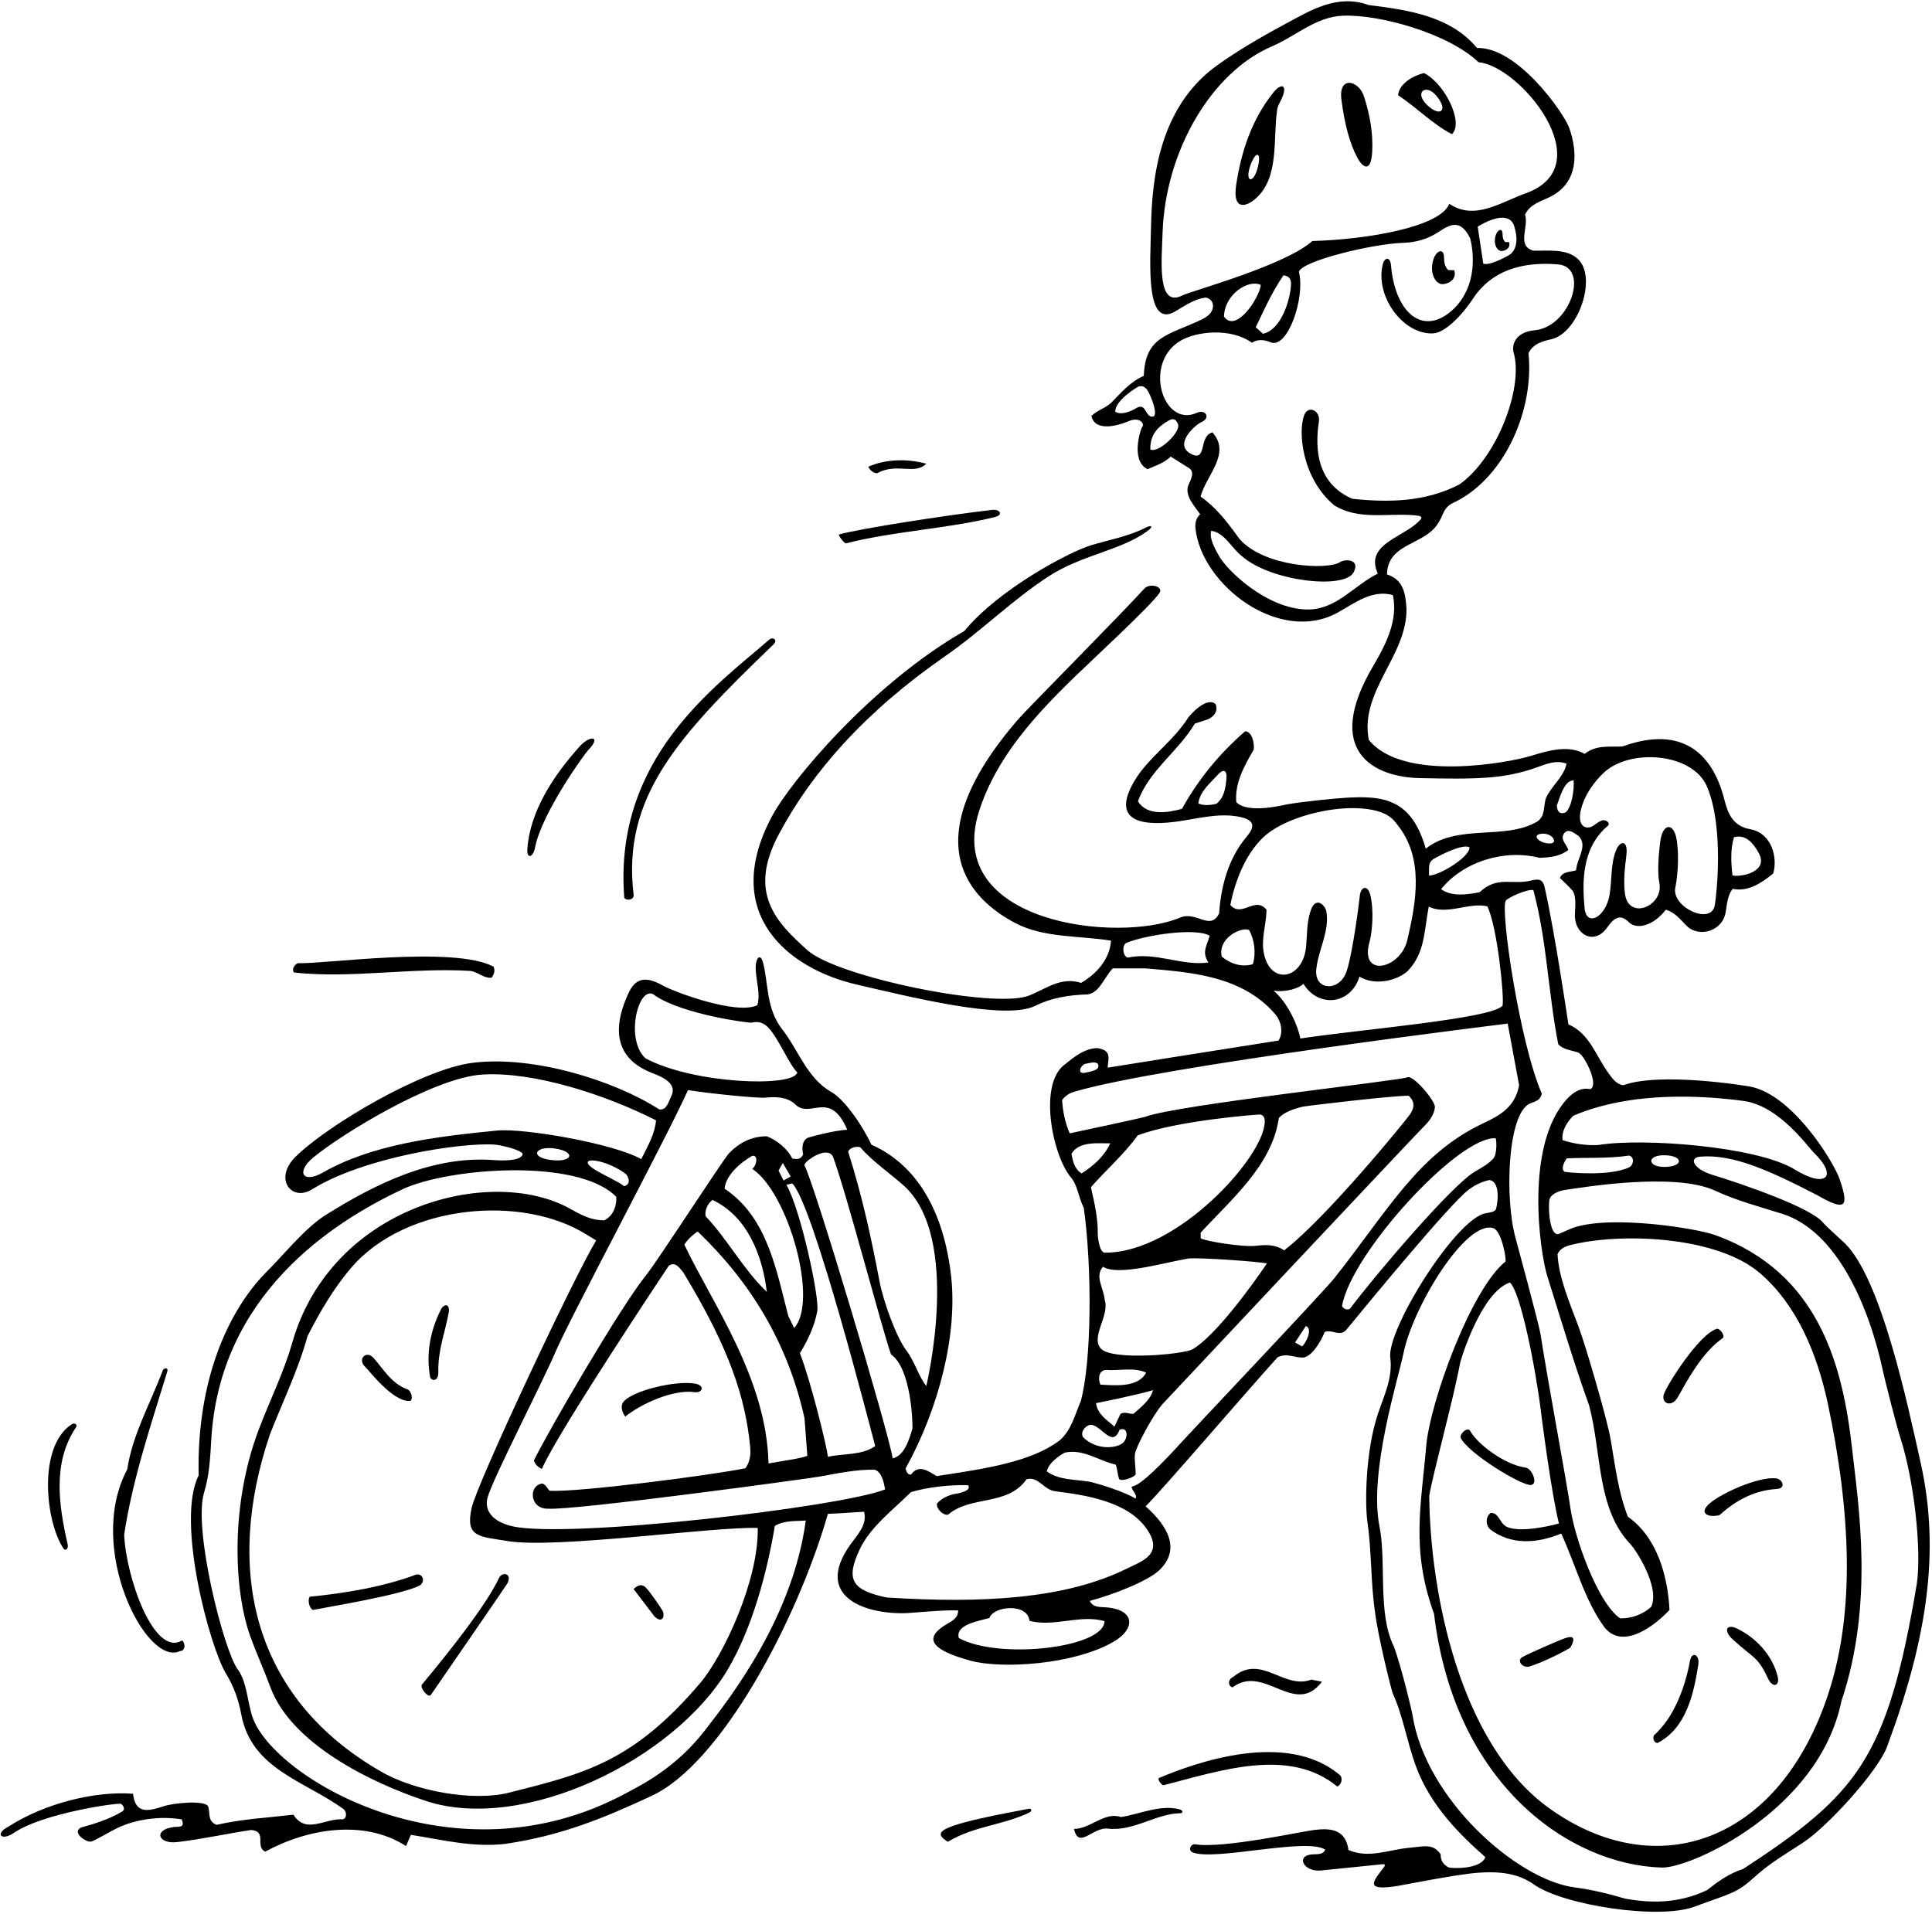 <?xml version="1.0" encoding="UTF-8"?>
<svg xmlns="http://www.w3.org/2000/svg" xmlns:xlink="http://www.w3.org/1999/xlink" width="534pt" height="529pt" viewBox="0 0 534 529" version="1.1">
<g id="surface1">
<path style=" stroke:none;fill-rule:nonzero;fill:rgb(0%,0%,0%);fill-opacity:1;" d="M 530.879 404.414 C 527.137 387.602 519.867 353.27 509.801 343.574 C 508.574 342.395 504.555 338.832 503.98 338.074 C 500.777 333.852 481.512 327.277 473.395 324.789 C 467.879 323.105 466.773 319.992 469.91 319.734 C 478.891 318.996 488.801 323.406 502.23 330.359 C 510.172 334.91 511.098 333.73 508.512 326.066 C 506.906 321.301 495.672 302.867 483.992 300.414 C 482.816 300.164 459.031 296.254 448.699 299.977 C 447.105 299.891 445.688 298.281 444.719 296.828 C 441.168 292.117 439.492 285.742 433.504 283.164 C 433.504 283.164 429.684 257.23 426.914 245.172 C 426.441 243.105 425.363 242.871 423.223 243.402 C 417.91 244.723 413.859 242.008 408.973 246.633 C 405.203 247.379 401.145 247.852 398.309 245.793 C 404.547 238.07 415.938 234.688 425.504 237.129 C 428.516 237.008 431.051 236.77 433.461 234.98 C 433.094 233.375 430.992 232.051 432.387 230.27 C 433.535 228.883 435.105 230.328 436.285 231.07 C 439.027 233.715 435.805 237.375 435.633 240.566 C 434.504 241.051 431.844 240.754 431.164 242.711 C 431.164 242.711 434.387 245.723 434.766 246.398 C 435.719 248.074 435.355 250.512 435.301 252.934 C 435.18 258.254 440.523 261.461 444.141 256.484 C 445.809 254.191 447.555 252.25 450.195 254.914 C 452.281 257.02 456.934 256.047 460.41 251.48 C 463.004 252.172 464.496 254.281 466.234 255.984 C 469.559 259.234 476.129 257.516 476.984 252.078 C 477.344 249.812 477.527 247.398 478.914 245.695 C 483.18 246.637 487.074 243.949 490.109 241.457 C 491.375 237.262 489.844 230.32 483.715 229.207 C 479.09 228.371 477.625 225.062 476.668 221.246 C 472.449 204.434 461.223 201.684 448.453 206.348 C 444.664 206.531 441.242 205.848 437.992 208.387 C 433.52 205.898 428.145 207.395 423.059 208.973 C 417.23 210.777 387.848 216.332 378.332 204.512 C 375.715 191.031 389.027 181.242 388.746 168.133 C 388.465 163.918 387.848 160.23 383.352 158.777 C 383.535 150.176 393.352 150.758 397.227 145.035 C 399.207 142.328 398.602 140.227 402.316 138.695 C 416.156 131.719 424.062 113.027 422.473 97.625 C 423.828 94.945 426.324 94.355 428.883 93.75 C 436.273 91.992 441.551 76.609 436.109 71.578 C 432.934 68.641 427.84 69.395 423.793 69.285 C 419.105 67.988 422.629 62.684 421.527 59.328 C 422.852 56.496 425.66 55.746 428.152 54.562 C 436.473 50.617 436.066 42.023 433.734 35.352 C 432.371 31.457 419.582 12.961 408.23 13.258 C 400.777 4.258 388.719 2.723 378.277 1.383 C 369.664 -1.676 362.52 2.684 355.285 6.605 C 353.109 7.785 343.039 13.148 335.883 18.457 C 320.473 29.887 318.422 49.207 318.148 62.402 C 317.934 72.789 316.516 91.105 324.941 86.02 C 327.57 84.438 330.164 82.684 333.062 82.273 C 334.184 82.246 335.305 83.227 335.277 84.586 C 335.191 86.574 333.652 87.621 331.695 88.535 C 322.691 92.738 316.531 93.047 316.141 103.918 C 312.539 105.41 309.973 108.473 307.223 111.238 C 305.562 112.855 303.316 113.367 301.656 114.98 C 302.762 119.848 310.066 117.246 311.859 116.461 C 315.121 115.035 316.48 117.258 315.691 118.035 C 315.32 118.402 312.344 127.301 317.164 129.695 C 319.422 128.73 321.836 127.957 323.578 126.211 L 328.309 129.188 C 330.602 130.355 329.008 132.742 328.359 134.355 C 327.555 137.242 330.188 139.906 331.711 142.148 C 330.504 143.309 330.27 144.762 330.438 146.199 C 332.238 161.867 353.742 178.188 369.754 169.328 C 374.504 166.695 379.141 162.926 384.988 164.484 C 386.422 171.199 383.344 177.691 379.609 183.992 C 365.535 207.738 379.754 214.82 392.43 215.094 C 408.066 215.43 415.77 215.336 424.539 212.203 C 427.398 211.184 430.117 210.012 432.98 211.105 C 432.402 214.504 428.773 217.355 427.348 220.492 C 426.504 222.715 427.266 225.578 424.809 227.152 C 415.965 232.316 402.852 227.645 394.074 234.598 C 390.238 221.195 382.902 219.816 371.879 220.535 C 369.305 220.703 361.305 221.406 355.75 222.348 C 354.695 222.527 344.945 225.059 341.715 221.738 C 341.211 216.559 343.926 211.664 346.523 207.242 C 346.773 205.387 346.047 202.172 344.129 202.16 C 337.18 208.242 331.332 215.203 326.703 223.578 C 322.637 224.711 317.02 225.555 314.523 221.508 C 317.637 212.914 325.602 207.84 330.242 200.027 L 333.703 198.902 C 335.316 198.293 336.812 196.73 336.004 194.66 C 333.441 192.316 328.664 197.961 328.371 198.43 C 324.172 205.074 317.312 209.469 313.527 215.914 C 306.426 228.012 317.34 228.324 326.188 226.977 C 331.926 226.105 337.672 224.57 343.211 225.945 C 347.164 226.926 346.602 228.902 344.395 231.52 C 339.496 237.324 337.418 245.238 336.984 252.43 C 334.535 257.492 330.734 251.758 326.227 253.641 C 309 260.891 260.766 255.199 270.59 224.309 C 275.293 209.508 285.977 197.852 296.98 187.16 C 301.73 182.543 318.133 167.422 320.477 163.91 C 321.672 162.129 317.793 161.051 316.273 162.73 C 309.98 169.684 283.812 196.07 281.453 198.801 C 251.617 233.285 268.777 248.91 280.605 255.152 C 288.484 259.309 298.355 258.613 307.07 260.023 C 306.777 265.16 302.988 269.285 298.809 271.703 C 293.234 269.887 288.973 273.434 284.426 275.207 C 274.73 278.992 231.43 270.023 223.234 262.715 C 214.406 254.844 206.703 246.793 215.176 230.793 C 224.395 213.379 239.25 196.617 261.414 181.258 C 271.203 174.473 279.727 165.91 289.793 159.348 C 299.094 153.285 309.703 152.27 317.223 146.746 C 318.855 145.547 318.387 144.969 316.637 145.867 C 311.934 148.285 306.695 149.172 301.508 150.746 C 295.551 152.551 276.094 162.824 266.539 174.434 C 240.926 189.129 218.5 215.945 213.289 225.785 C 198.91 252.926 218.254 267.887 236.699 272.137 C 251.246 275.484 277.797 282.203 286.137 278.039 C 290.582 275.816 295.543 275.02 300.656 274.883 C 303.898 274.418 305.121 270.266 307.574 267.68 L 316.473 267.684 C 328.605 268.723 343.359 269.559 352.609 280.516 C 354.09 282.348 354.797 285.402 353.391 287.637 C 343.141 289.215 306.168 295.137 306.168 295.137 C 306.262 292.59 307.441 290.344 303.246 289.723 C 299.887 289.812 297.016 292.039 294.551 294.066 C 286.867 299.203 290.789 319.125 295.934 325.395 C 297.938 327.754 297.879 330.469 299.562 333.914 C 301.891 350.727 301.711 376.273 298.75 387.246 C 297.125 390.996 296.125 395.504 292.711 398.309 C 284.938 404.02 273.043 405.922 258.887 408.031 C 256.547 406.648 253.949 404.648 251.812 407.613 C 250.824 407.727 250.473 406.68 250.301 405.93 C 259.613 389.105 264.672 368.812 262.887 352.766 C 261.215 337.711 255.172 322.789 240.855 316.418 C 238.172 310.719 233.328 303.859 229.715 301.816 C 223.066 298.055 220.613 290.117 216.125 284.438 C 211.781 278.672 212.449 272.535 210.965 266.32 C 210.223 263.207 208.723 264.73 208.879 268.062 C 209.031 271.336 210.223 274.715 209.34 277.871 C 203.34 280.703 185.797 273.883 183.609 272.648 C 179.965 270.594 176.219 269.254 173.84 274.273 C 165.41 292.066 178.57 295.883 181.539 297.129 C 184.141 298.215 187.148 300.07 185.469 303.121 C 184.855 304.387 184.32 306.988 182.223 306.676 C 169.914 298.746 147.461 291.66 130.566 293.801 C 116.738 295.555 90.523 311.031 81.68 319.77 C 75.555 325.82 80.566 332.305 86.223 328.789 C 100.582 319.871 127.148 315.871 136.422 316.379 C 138.281 316.48 143.871 317.77 144.484 318.98 C 144.094 321.211 137.668 320.77 136.445 320.68 C 119.34 319.395 103.469 327.461 90.043 335.844 C 84.312 339.422 77.938 347.375 74.062 351.188 C 62.969 362.105 54.312 381.805 54.91 407.824 C 48.531 420.465 58.027 455.395 62.473 462.656 C 64.656 466.215 65.98 470.051 66.719 474.055 C 69.57 489.059 84.215 492.297 94.93 500.066 C 95.746 500.668 96.051 502.512 94.789 502.91 C 89.766 502.59 84.605 507.145 81.102 501.637 C 73.973 502.469 66.957 502.828 59.891 504.434 C 57.195 503.473 58.207 500.988 57.473 499.242 C 56.309 497.594 48.07 498.391 45.371 499.258 C 41.211 500.602 37.418 501.711 36.77 495.844 C 25.996 495.031 12.07 498.652 2.348 504.918 C -1.598 506.992 0.41 508.992 3.855 506.656 C 11.953 501.16 32.891 498.223 33.473 498.652 C 33.922 498.984 34.84 500.062 33.738 500.77 C 30.176 502.93 26.152 504.117 22.344 505.207 C 19.828 506.559 23.695 509.316 25.199 509.066 C 25.992 508.938 30.625 506.18 32.441 505.316 C 37.891 502.727 44.59 502.004 50.203 502.922 C 51.262 505.355 49.477 504.863 47.957 505.059 C 42.402 505.766 43.566 509.844 49.008 509.203 C 55.816 508.406 63.152 506.789 69.449 505.863 C 73.941 506.305 70.367 510.383 73.293 511.855 C 85.016 505.473 100.629 502.824 112.238 510.312 L 113.559 507.199 C 122.508 508.633 130.691 510.73 139.688 509.699 C 155.164 507.414 166.797 502.629 180.031 496.465 C 199.184 487.699 220.258 448.23 228.832 418.473 C 231.52 418.387 235.5 418.082 238.836 417.887 C 239.73 421.5 237.129 424.043 235.039 426.973 C 224.48 441.801 240.004 446.449 250.891 445.895 C 252.551 445.809 261.422 444.957 264.863 445.18 C 264.809 447.113 263.445 447.949 261.996 448.773 C 255.238 452.621 256.812 455.938 268.207 459.059 C 276.848 461.426 296.746 460.18 307.68 453.891 C 314.227 450.125 313.629 444.676 305.199 444.289 C 303.586 444.219 302.02 444.203 301.199 442.543 C 308.02 440.684 317.047 437.133 320.34 434.133 C 326.414 428.387 322.906 421.949 316.645 416.395 C 321.242 411.859 344.078 385.188 353.102 375.219 C 355.715 373.836 357.891 375.48 360.43 375.238 C 362.656 374.777 364.992 371.047 366.145 368.195 C 368.215 367.387 370.297 369.617 372.098 367.629 C 378.441 359.883 400.535 333.086 405.691 329.066 C 407.41 327.727 409.344 326.695 411.652 326.199 C 415.133 326.645 413.727 334.086 413.371 334.457 C 412.684 335.168 411.559 335.172 410.469 335.414 C 402.133 337.246 383.234 367.613 384.27 375.34 C 385 380.793 382.566 385.738 380.863 390.797 C 377.359 401.227 377.234 415.887 377.973 420.887 C 379.141 428.828 378.848 437.805 380.078 445.766 C 380.805 452.055 384.609 467.332 384.934 468.043 C 387.785 474.27 388.91 481.555 391.316 488.145 C 395.414 499.359 403.867 507.473 410.555 513.375 C 409.117 516.965 400.926 516.43 400.465 516.23 C 399.094 515.629 398.094 514.293 398.211 512.578 C 396.016 509.645 394.266 510.297 389.164 510.82 C 383.555 511.395 378.27 513.793 372.719 511.398 C 371.922 505.672 367.871 505.309 363.301 505.844 C 359.773 506.262 337.859 511.109 330.242 509.805 C 329.145 509.73 328.352 511.312 329.504 512 C 335.387 514.602 361.102 507.848 366.273 511.289 C 365.793 512.637 364.336 512.547 362.969 512.59 C 357.941 512.754 360.176 517.562 365.164 517.051 C 370.098 516.543 382.172 515.328 382.172 515.328 C 383.543 515.18 382.195 516.527 381.824 517.035 C 379.352 520.375 377.375 522.793 386.527 521.289 C 388.191 521.016 402.73 518.105 408.496 517.684 C 414.066 517.277 419.426 517.688 423.953 520.914 C 432.09 526.703 458.512 530.715 468.297 527.078 C 478.703 523.207 479.805 523.551 485.27 518.59 C 489.277 514.949 493.922 512.273 498.379 509.348 C 505.23 504.848 519.062 489.578 521.551 482.898 C 532.695 453.008 536.297 428.762 530.879 404.414 Z M 479.27 231.426 C 482.562 230.562 484.613 233.137 485.949 235.535 C 489.324 241.102 480.891 242.547 478.859 241.992 C 478.453 238.508 478.238 234.812 479.27 231.426 Z M 437.387 222.367 C 438.496 219.113 440.762 215.992 443.234 213.645 C 450.441 206.812 467.863 208.02 471.84 217.504 C 476.578 228.785 474.422 247.633 473.961 250.246 C 472.969 255.902 461.914 250.742 463.055 245.336 C 463.383 243.762 464.316 237.953 463.43 232.148 C 462.699 227.379 459.582 227.371 458.898 232.594 C 458.32 237.012 458.121 241.652 458.621 243.957 C 460.008 250.363 450.262 254.551 449.156 247.203 C 448.652 243.848 449.102 239.77 449.516 236.527 C 450.078 232.059 447.785 232.34 446.711 234.945 C 445.145 238.738 445.566 243.16 444.902 247.238 C 443.871 253.578 438.426 256.477 437.961 250.914 C 437.441 244.664 436.859 234.855 444.145 228.496 C 445.277 227.816 444.309 226.613 442.957 226.738 C 442.066 226.988 441.207 227.699 440.371 228.258 C 438.473 229.531 435.266 228.586 437.387 222.367 Z M 326.867 81.645 C 319.766 85.262 321.07 72.309 321.328 64.434 C 322.09 41.453 335.059 19.875 351.496 12.848 C 358.184 9.988 363.648 4.656 371.137 4.34 C 381.148 3.918 400.164 9.133 408.68 17.211 C 420.055 18.148 442.879 45.785 421.734 53.426 C 414.57 56.012 407.562 61.043 400.578 56.328 C 398.168 62.703 378.172 66.184 362.723 66.629 C 355.145 73.422 329.312 80.398 326.867 81.645 Z M 417.539 70.219 C 417.219 70.504 411.93 73.562 409.973 72.883 L 408.434 62.645 C 413.902 59.383 417.52 59.406 418.504 62.453 C 419.383 65.191 419.609 68.391 417.539 70.219 Z M 354.742 76.102 C 356.488 76.289 356.898 77.363 356.832 78.68 C 356.613 83 354.07 91.25 349.074 92.254 L 347.086 90.457 C 349.535 85.395 351.336 81.141 354.742 76.102 Z M 338.305 87.5 C 338.496 81.145 345.262 77.133 348.48 78.766 C 348.023 82.566 341.547 92.199 338.305 87.5 Z M 313.711 113.027 C 312.309 113.797 309.836 114.809 308.262 113.816 C 308.113 110.699 314.406 106.918 314.73 106.832 C 315.781 106.559 316.473 106.977 317.016 107.684 C 317.93 108.879 320.305 114.793 318.699 115.156 C 316.34 115.535 316.984 110.801 313.711 113.027 Z M 317.949 124.227 C 317.855 120.07 320.102 117.934 322.906 116.316 C 323.914 115.73 324.887 115.496 325.582 117.195 C 326.547 119.453 320.027 125.441 317.949 124.227 Z M 380.824 158.562 C 374.445 161.703 369.676 168.172 362.023 168.473 C 351.629 168.809 340.77 159.406 337.285 154.281 C 336 152.098 334.125 148.809 334.781 146.742 C 338.371 147.164 340.355 151.445 343.238 153.715 C 351.148 160.727 371.492 162.992 374.098 158.27 C 376.078 154.68 371.961 154.375 370.379 155.391 C 366.883 157.633 349.484 156.781 342.617 149.016 C 339.109 144.156 336.117 140.246 331.84 137.277 C 333.324 131.426 340.402 125.422 335.121 119.527 C 331.289 120.512 333.629 127.449 329.531 125.645 C 323.977 123.066 330.305 117.461 332.105 116.668 C 334.684 115.535 333.273 112.996 330.766 114.129 C 321.422 118.328 315.816 100.273 326.363 94.148 C 330.727 91.613 340.152 90.516 346.035 94.75 C 347.418 93.785 349.324 93.816 351.125 94.598 C 355.871 96.648 360.809 82.348 359.023 75.129 C 359.809 72.137 379.355 67.387 387.758 67.133 C 391.188 67.027 394.492 66.211 397.73 64.051 C 400.867 61.957 403.766 60.492 406.367 65.934 C 407.035 68.695 407.25 71.59 406.953 74.391 C 406.055 82.867 400.352 87.531 396.668 88.516 C 390.215 90.246 385.301 83.398 384.469 73.371 C 384.25 70.754 382.691 71.328 382.293 72.727 C 379.773 81.566 387.738 92.641 396.199 92.152 C 399.047 91.992 403.543 87.969 407.184 82.473 C 412.188 74.91 420.547 72.219 430.664 73.09 C 439.422 73.844 434.016 90.398 424.152 91.301 C 418.809 91.789 417.781 95.398 418.355 97.406 C 421.223 107.402 413.484 126.949 403.27 133.977 C 393.684 138.859 383.559 138.91 373.754 137.875 C 364.203 133.684 363.328 124.547 364.543 116.488 C 364.992 113.504 361.613 111.93 360.516 114.664 C 358.656 119.301 359.91 132.418 368.891 139.77 C 375.402 143.699 382.93 141.938 390 142.371 C 393.41 142.578 393.801 142.844 391.109 145.039 C 386.402 148.883 377.371 150.996 380.824 158.562 Z M 434.949 215.723 C 435.141 218.043 434.543 222.91 432.777 224.551 C 431.137 225.262 430.355 224.312 430.312 222.637 C 431.039 220.887 432.234 215.664 434.949 215.723 Z M 426.5 230.453 C 429.281 230.41 430.801 233.27 428.211 233.16 C 424.98 233.027 423.137 230.508 426.5 230.453 Z M 338.977 215.312 C 338.727 217.805 338.418 220.426 336.191 222.207 C 334.477 222.598 332.621 222.746 331.211 222.102 C 331.656 218.746 334.438 216.547 336.691 214.066 C 338.082 212.535 339.227 212.797 338.977 215.312 Z M 334.008 266.059 C 326.82 267.129 319.473 263.059 311.742 264.703 C 310.336 264.461 309.977 261.184 311.402 260.609 C 316.898 258.398 330.527 256.398 334.352 258.66 C 333.535 261.539 332.121 263.219 334.008 266.059 Z M 481.875 304.328 C 491.742 305.652 499.465 316.785 501.367 318.652 C 508.156 325.301 504.621 328.562 496.117 323.305 C 485.652 316.84 453.789 314.508 441.879 316.508 C 438.543 316.703 435.172 316.23 431.891 315.176 C 431.543 312.664 433.113 310.168 434.855 308.422 C 451.168 301.453 471.262 302.902 481.875 304.328 Z M 460.348 322.57 C 455.188 322.742 454.953 319.062 460.559 319.363 C 465.168 319.609 465.312 322.402 460.348 322.57 Z M 450.27 322.703 C 444.672 325.328 432.578 324.047 432.395 323.898 C 431.102 322.863 433.035 320.207 433.035 320.207 C 438.715 319.93 444.434 320.316 450.312 319.43 C 451.898 319.969 451.48 322.09 450.27 322.703 Z M 416.188 248.984 C 416.703 248.125 422.367 245.613 423.82 246.07 C 427.621 260.293 427.883 274.312 430.695 288.648 C 432.078 290.211 434.465 290.305 436.289 290.992 C 437.859 291.578 442.102 299.934 439.547 301.078 C 437.09 300.551 434.949 301.832 433.215 303.684 C 421.305 316.406 425.605 346.188 427.664 352.746 C 431.457 364.844 435.137 377.152 439.23 388.5 C 442.77 401.793 441.234 417.18 450.871 427.098 C 451.777 428.035 458.941 438.516 456.398 444.16 C 454.172 446.246 450.949 447.43 447.781 447.359 C 441.531 442.988 435.211 425.059 434.047 416.824 C 433.016 409.512 427.914 382.465 425.766 368.629 C 425.402 366.297 419.219 343.395 418.848 342.047 C 415.902 331.258 416.609 307.621 422.945 305.02 C 424.289 304.465 425.812 304.199 426.145 302.297 C 419.996 288.152 414.641 251.559 416.188 248.984 Z M 411.762 422.676 C 417.629 427.195 424.832 426.684 431.523 423.922 C 435.523 432.586 437.977 442.387 443.52 449.906 C 448.746 456.277 457.641 449.113 461.441 445.039 C 461 435.684 457.98 424.883 449.949 419.281 C 447.32 412.609 446.438 405.309 445.219 398.121 C 444.211 392.172 438.137 371.582 436.332 366.801 C 433.723 359.871 430.793 352.945 430.5 346.684 C 431.145 345.242 432.441 344.602 433.961 344.203 C 447.156 340.754 474.273 341.414 486.531 352 C 496.668 360.758 502.203 374.156 505.145 387.691 C 511.566 417.941 512.754 445.34 505.461 467.844 C 492.023 509.32 457.938 521.184 428.211 499.863 C 403.484 482.125 395.309 440.477 395.039 413.531 C 396.023 407.418 401.621 387.238 403.57 376.785 C 403.742 375.848 409.367 357.234 417.309 354.527 C 420.184 356.797 424.379 377.723 425.906 390.16 C 426.203 392.574 428.875 413.266 430.891 421.141 C 430.891 421.141 420.734 424.012 416.461 422.059 C 414.43 421.055 414.309 418.043 411.988 418.234 C 410.469 419.48 410.719 421.562 411.762 422.676 Z M 396.328 237.391 C 398.004 236.406 404.332 233.164 406.148 234.215 C 406.387 236.75 398.207 241.879 394.98 242.047 C 395.016 239.863 394.652 238.379 396.328 237.391 Z M 346.277 266.531 C 343.113 267.477 340.047 266.371 337.691 264.43 C 336.539 259.367 342.992 256.133 345.25 257.078 C 346.789 259.883 347.191 263.621 346.277 266.531 Z M 349.289 263.305 C 348.555 259.367 350.039 255.406 350.059 251.48 C 346.918 247.578 343.16 253.84 340.07 250.152 C 341.289 243.84 344.113 236.238 349.188 231.441 C 356.258 224.754 374.863 220.973 383.051 225.121 C 384.172 225.691 385.203 226.559 386.117 227.848 C 393.746 237.137 391.391 249.496 388.988 259.844 C 387.121 267.883 375.699 270.5 378.531 260.371 C 379.277 257.699 379.801 251.785 378.75 247.402 C 378.074 244.574 376.148 244.934 375.844 247.629 C 375.125 254 373.336 265.98 371.953 269.133 C 369.691 274.293 363.238 273.59 363.812 267.98 C 364.375 262.504 367.566 257.391 366.598 251.914 C 366.336 250.418 363.656 247.309 362.172 252 C 361.18 255.137 361.289 258.426 361 261.66 C 360.168 270.828 351.012 272.516 349.289 263.305 Z M 352.023 273.855 C 355.512 274.34 359.109 273.188 360.273 271.945 C 364.324 278.648 373.293 277.82 375.77 269.953 C 379.527 272.348 385.473 271.469 388.969 268.531 C 393.945 263.484 393.594 257.227 394.906 250.621 C 399.859 253.098 405.984 249.34 411.102 250.539 C 413.883 256.328 415.789 275.598 415.312 277.961 C 412.652 281.605 375.938 284.555 359.398 287.078 C 358.926 284.082 356.191 277.383 352.023 273.855 Z M 299.848 294.098 C 302.672 293.457 302.895 293.676 303.445 294.066 C 304.156 295.707 302.18 295.934 301.137 296.281 C 300.359 296.348 299.469 296.887 298.684 296.391 C 298.141 295.5 299.148 294.484 299.848 294.098 Z M 298.969 324.363 C 297.02 323.23 296.508 320.984 296.152 318.926 C 298.359 315.27 303.855 316.156 306.867 316.035 C 305.219 319.676 302.207 322.277 298.969 324.363 Z M 318.684 384.289 C 318.039 386.91 315.359 388.984 313.297 390.809 C 312.094 390.969 310.996 390.094 309.699 390.836 L 308.027 394.371 C 306.172 392.652 303.328 391.047 302.945 387.871 C 302.945 387.871 313.188 385.879 318.684 384.289 Z M 305.695 378.688 C 309.367 378.977 313.277 377.859 316.789 379.426 C 314.594 383.645 308.137 382.973 304.145 382.754 C 303.434 381.113 303.695 378.805 305.695 378.688 Z M 304.277 372.789 C 301.359 369.605 306.719 363.695 305.359 359.395 C 304.984 355.762 302.543 352.941 304.84 350.168 C 309.059 352.754 320.824 349.254 328.285 347.918 C 330.773 347.477 349.719 348.871 350.148 349.289 C 346.238 355.086 336.012 369.23 329.645 372.969 C 327.246 374.375 307.414 376.215 304.277 372.789 Z M 347.082 344.379 C 343.527 344.781 333.301 343.129 331.879 342.324 L 331.859 340.754 C 340.152 331.66 351.621 322.18 353.469 309.035 C 354.941 307.449 357.438 306.559 360.035 305.926 C 360.945 305.707 385.023 302.836 389.348 302.898 C 391.254 304.645 390.848 306.363 389.746 308.004 C 388.633 309.66 366.629 336.672 354.93 345.637 C 352.496 343.945 349.801 344.07 347.082 344.379 Z M 349.574 310.262 C 349.156 320.039 325.406 346.219 305.641 346.27 C 303.82 346.684 303.398 341.723 303.414 340.969 C 303.5 336.859 302.512 332.516 301.523 328.176 C 305.727 323.391 310.527 319.258 314.48 313.855 C 325.242 309.723 348.016 308.023 348.324 308.082 C 349.387 308.285 349.621 309.211 349.574 310.262 Z M 301.059 393.93 C 304.031 393.141 307.328 400.777 309.441 395.227 C 311.609 394.34 311.871 396.957 310.688 398.516 C 309.262 400.395 303.148 401.137 299.336 397.25 C 298.566 395.848 299.906 394.305 301.059 393.93 Z M 252.188 394.914 C 251.203 398.32 249.844 402.43 246.738 403.137 C 245.613 395.824 224.918 326.637 222.324 322.082 C 222.258 321.074 228.602 316.504 230.238 319.734 C 234.09 330.23 243.793 367.438 246.281 374.414 C 251.898 378.316 252.297 393.426 252.188 394.914 Z M 219.508 367.105 L 217.895 363.82 C 214.613 351.391 212.219 336.559 200.27 328.582 C 200.809 323.355 207.895 319.527 207.895 319.527 C 209.672 319.152 209.172 322.164 207.926 323.121 C 217.789 329.574 226.352 359.555 219.508 367.105 Z M 215.195 323.578 L 216.371 321.48 L 218.543 325.215 C 218.059 325.551 217.266 325.867 216.586 326.359 Z M 211.941 357.117 C 205.312 350.742 201.246 342.773 195.02 336.195 C 194.762 334.562 195.574 332.691 196.93 331.707 C 206.504 336.172 210.773 347.023 211.941 357.117 Z M 222.363 392.02 L 223.152 402.422 C 221.559 403.176 215.766 403.906 212.414 404.543 C 211.898 381.059 196.867 360.305 189.152 344.062 C 190.145 342.484 191.484 341.352 192.828 340.41 C 207.367 354.328 217.719 371.117 222.363 392.02 Z M 221.094 374.066 C 223.246 370.566 225.133 366.57 225.891 362.484 C 226.574 358.777 221.297 334.383 217.367 327.508 L 218.973 327.141 C 224.742 332.695 240.723 395.496 241.91 399.73 C 238.23 402.371 233.129 401.73 228.848 402.703 C 228.395 399.258 224.074 381.738 221.094 374.066 Z M 237.75 317.125 C 241.141 321.012 245.66 324.105 249.633 327.59 C 265.961 341.91 256.031 383.117 256.031 383.117 C 254 380.711 252.832 376.367 250.508 373.297 C 247.746 369.656 244.148 359.777 243.062 354.047 C 240.891 342.547 238.285 330.477 234.422 318.332 C 234.953 317.199 236.664 316.809 237.75 317.125 Z M 178.395 292.543 C 172.457 287.043 176.766 271.191 181.16 275.277 C 188.984 280.477 207.156 282.852 207.766 282.695 C 209.59 282.215 210.961 282.742 212.098 283.809 C 214.918 286.445 218.055 294.195 220.379 296.469 C 219.309 300.625 191.742 299.668 178.395 292.543 Z M 137.27 312.527 C 120.316 314.207 102.844 316.355 89.27 324.113 C 83.758 327.266 81.707 324.047 86.523 320.02 C 94.086 313.707 119.852 297.848 133.359 297.035 C 147.504 296.184 167.156 302.508 181.336 309.695 C 180.961 313.496 179.227 316.453 177.242 320.422 C 169.59 316.082 144.766 311.785 137.27 312.527 Z M 172.531 327.91 C 170.988 326.668 167.309 325.051 164.754 323.527 C 160.844 321.199 162.188 320.059 166.461 321.27 C 169.66 322.176 172.805 324.223 173.176 324.746 C 174.016 325.941 174.184 327.398 172.531 327.91 Z M 152.289 320.66 C 146.27 319.906 147.887 316.703 153.328 317.473 C 159.25 318.309 158.379 321.426 152.289 320.66 Z M 194.797 478.383 C 186.605 488.953 176.988 493.551 173.039 495.688 C 125.504 521.41 75.305 491.336 69.758 474.555 C 68.305 470.156 68.305 464.996 65.625 461.328 C 61.863 456.184 53.305 422.699 56.414 412.574 C 57.852 407.883 58.109 402.984 58.387 398.086 C 60.625 358.062 91.688 337.883 111.387 328.691 C 123.805 322.898 159.543 319.949 170.312 330.812 C 170.512 332.684 169.863 335.898 167.035 337.332 C 163.242 337.352 160.477 335.746 157.547 334.117 C 135.789 322.004 91.523 333.188 80.727 371.328 C 78.465 379.312 74.535 387.188 71.496 395.234 C 63.48 416.438 64.734 440.035 69.18 452.324 C 70.898 457.078 73.008 461.719 74.734 466.387 C 80.512 482.031 102.484 492.793 117.66 497.816 C 144.754 506.777 186.363 486.344 201.109 461.559 C 207.961 450.043 212.066 434.406 214.164 421.809 C 216.836 420.188 220.184 420.551 222.723 420.312 C 219.051 447.129 202.191 468.848 194.797 478.383 Z M 140.324 425.996 C 153.73 428.195 196.855 421.992 209.434 422.367 C 209.746 436.863 199.871 457.777 193.566 465.203 C 174.957 487.113 161.598 490.262 140.664 495.555 C 130.879 498.031 114.684 495.195 105.168 489.629 C 70.152 469.457 61.777 434.359 74.625 396.473 C 77.785 388.309 82.488 378.578 85.004 369.336 C 88.375 362.719 92.242 356.102 97.008 350.516 C 112.047 332.883 144.328 330.07 162.176 341.305 L 164.777 342.898 C 158.922 352.426 131.941 409.809 130.375 416.777 C 128.52 425.02 132.398 424.695 140.324 425.996 Z M 141.715 421.926 C 136.574 420.785 133.703 417.891 134.77 413.961 C 136.16 408.824 149.805 382.418 153.379 374.055 C 157.621 364.121 183.953 315.133 190.156 301.336 C 195.695 302.242 209.363 303.625 211.453 303.422 C 214.508 303.121 217.43 303.262 219.574 305.047 C 223.789 309.715 229.289 300.824 234.18 312.309 C 231.035 312.348 223.34 314.398 223.027 314.617 C 221.902 315.41 221.496 316.984 221.992 319.133 C 221.215 320.66 220.367 320.406 218.984 320.27 C 217.688 317.523 214.672 315.172 211.953 314.102 C 207.637 314.074 204.184 316.008 201.48 318.812 C 199.949 320.406 181.586 348.805 178.531 352.566 C 171.629 361.059 151.625 395.391 147.559 403.746 C 147.91 404.793 148.641 405.527 149.773 406.059 C 154.012 396.09 184.848 349.883 184.848 349.883 C 186.605 348.695 187.688 350.27 188.883 351.777 C 201.898 373.199 206.008 386.684 207.328 399.723 C 207.559 401.969 207.332 404.117 206.035 405.867 C 196.297 407.84 159.918 412.535 151.938 412.098 C 151.23 411.469 151.012 410.508 149.902 410.082 C 145.91 410.648 146.453 417.223 151.484 417.043 C 158.371 417.613 223.57 408.715 226.691 408.148 C 231.785 407.223 236.902 406.145 241.824 406.281 C 243.672 406.988 244.234 409.449 244.637 411.723 C 232.246 416.641 157.25 425.375 141.715 421.926 Z M 305.289 448.145 C 305.129 455.57 276.02 458.852 265.02 452.801 C 263.984 449.168 270.203 448.148 273.449 447.281 C 274.613 443.93 284.012 443.039 284.539 448.023 C 291.16 449.895 298.645 446.164 305.289 448.145 Z M 317.066 422.801 C 321.742 429.746 315.516 431.617 311.195 433.734 C 294.418 441.961 271.676 443.305 245.016 441.59 C 235.41 439.555 233.695 436.641 237.625 428.277 C 240.566 422.02 247.082 417.172 251.789 412.461 C 256.641 411.02 262.805 410.402 267.57 410.559 C 268.711 412.102 264.941 412.816 264.297 412.906 C 262.359 413.164 260.129 414.223 258.938 415.676 C 258.898 417.484 261.078 419.09 262.098 418.672 C 268.312 413.316 278.473 416.41 283.746 408.902 C 287.148 408.02 288.371 411.902 291.824 412.246 C 300.094 413.293 311.855 415.051 317.066 422.801 Z M 359.902 372.188 L 357.945 371.098 L 360.934 366.566 C 363.02 367.332 360.852 371.41 359.902 372.188 Z M 412.68 320.34 C 411.391 321.746 409.488 322.809 407.664 323.867 C 401.266 327.582 380.02 352.586 373.125 361.766 C 372.234 362.305 371.316 361.727 370.93 361.027 C 373.402 346.527 403.098 314.016 413.367 314.648 C 413.578 314.66 413.965 318.934 412.68 320.34 Z M 410.027 310.477 C 391.953 318.965 383.789 334.418 368.82 353.312 C 365.844 357.066 330.16 394.73 326.938 398.277 C 321.375 404.406 315.484 410.41 313.09 410.867 C 311.871 411.066 314.84 413.426 313.785 414.23 C 310.867 412.344 302.789 409.867 300.953 409.562 C 296.93 408.898 292.758 409.199 289.332 406.73 C 289.906 404.211 293 402.309 294.238 401.562 C 299.375 400.395 303.645 403.812 308.391 404.871 C 308.879 406.281 308.91 407.652 309.285 408.738 C 309.656 409.82 313.895 408.277 313.895 407.461 C 313.902 405.66 313.523 403.695 313.684 401.949 C 313.848 400.156 318.875 390.781 321.379 388.062 C 324.109 385.098 390.703 314.246 393.559 311.395 C 395.172 309.785 396.41 308.078 396.602 306.109 C 396.777 304.289 390.594 297.117 389.027 297.785 C 386.734 298.77 325.574 305.383 316.605 308.695 C 315.699 309.031 295.66 313.293 295.66 313.293 C 294.465 310.523 293.762 307.422 293.562 304.086 C 294.5 302.824 295.645 302.176 296.887 301.805 C 320.941 294.625 416.727 282.957 416.727 282.957 L 419.879 300.004 C 418.773 306.035 414.516 308.367 410.027 310.477 Z M 529.809 437.762 C 521.676 486.277 513.371 495.98 481.789 516.645 C 477.898 517.867 474.816 520.145 471.754 522.531 C 464.223 526.047 456.891 526.234 449.199 524.848 C 444.598 523.473 439.898 522.348 435.16 521.723 C 419.215 519.613 394.09 497.32 390.43 474.184 C 390.184 472.625 387.453 461.234 385.289 455.195 C 380.684 446.047 383.27 431.941 381.277 421.891 C 378.297 406.891 386.5 381.074 387.91 374.105 C 390.516 361.246 405.121 337.211 412.723 339.484 C 415.023 340.176 416.457 348.184 416.086 348.746 C 406.605 356.355 395.207 387.559 394.18 399.914 C 392.863 415.754 389.891 428.387 396.371 446.109 C 401.992 493.375 433.91 515.516 459.328 516.25 C 467.184 516.477 502.77 500.535 508.957 470.262 C 518.016 443.344 513.711 416.449 511.922 400.531 C 509.359 377.754 502.93 351.773 473.969 341.379 C 468.855 339.543 445.824 335.859 435.113 339.293 C 433.938 339.672 431.027 341.098 430.652 341.145 C 428.031 341.484 427.84 332.246 428.363 331.266 C 429.242 329.637 431.395 329.031 433.73 328.758 C 436.211 328.469 462.566 323.84 474.023 329.121 C 479.758 331.801 486.152 333.531 492.469 335.488 C 507.734 340.223 516.664 361.141 520.535 379.402 C 520.941 381.316 524.082 393.812 525.43 398.035 C 528.93 409.023 531.191 428.059 529.809 437.762 "/>
<path style=" stroke:none;fill-rule:nonzero;fill:rgb(0%,0%,0%);fill-opacity:1;" d="M 475.289 418.805 C 481.566 413.105 487.113 411.867 491.238 411.57 C 493.723 411.395 492.668 408.824 490.867 408.652 C 485.77 408.168 475.727 412.871 472.656 415.488 C 468.98 418.625 472.758 419.562 475.289 418.805 "/>
<path style=" stroke:none;fill-rule:nonzero;fill:rgb(0%,0%,0%);fill-opacity:1;" d="M 393.594 20.191 C 390.586 20.918 386.711 23.109 386.43 26.328 C 391.734 29.848 395.969 34.316 401.297 37.09 C 404.68 34.008 399.41 23.129 393.594 20.191 Z M 394.375 28.945 C 390.828 25.449 394.125 23.094 396.934 26.391 C 400.523 30.602 398.023 32.539 394.375 28.945 "/>
<path style=" stroke:none;fill-rule:nonzero;fill:rgb(0%,0%,0%);fill-opacity:1;" d="M 463.754 386.199 C 466.297 381.684 470.367 373.949 476.129 369.91 C 476.992 369.301 475.289 367.113 474.555 367.32 C 469.602 368.715 460.523 383.176 459.859 385.48 C 459.129 388.035 462.098 389.141 463.754 386.199 "/>
<path style=" stroke:none;fill-rule:nonzero;fill:rgb(0%,0%,0%);fill-opacity:1;" d="M 480.02 450.137 C 477.254 448.824 476.223 450.695 478.914 453.172 C 484.793 458.578 485.758 457.754 488.66 463.965 C 489.969 466.762 491.996 466.078 491.352 463.473 C 489.895 457.566 485.375 452.684 480.02 450.137 "/>
<path style=" stroke:none;fill-rule:nonzero;fill:rgb(0%,0%,0%);fill-opacity:1;" d="M 398.512 78.543 C 399.781 78.645 402.844 77.551 401.945 74.707 L 400.242 74.645 C 399.266 73.57 399.148 72.414 399.125 71.148 C 399.074 68.473 397.07 69.266 396.289 71.43 C 394.891 75.297 396.711 78.402 398.512 78.543 "/>
<path style=" stroke:none;fill-rule:nonzero;fill:rgb(0%,0%,0%);fill-opacity:1;" d="M 416.012 66.895 C 415.391 66.203 415.316 65.465 415.301 64.652 C 415.27 62.941 413.984 63.449 413.484 64.836 C 412.59 67.309 413.754 69.297 414.906 69.387 C 415.719 69.453 417.68 68.75 417.105 66.934 L 416.012 66.895 "/>
<path style=" stroke:none;fill-rule:nonzero;fill:rgb(0%,0%,0%);fill-opacity:1;" d="M 375.211 43.664 C 376.789 46.543 378.973 47.68 379.277 41.871 C 379.543 36.742 378.609 31.645 377.012 26.676 C 375.559 22.168 369.93 20.852 370.758 27.473 C 371.59 34.09 373.055 39.742 375.211 43.664 "/>
<path style=" stroke:none;fill-rule:nonzero;fill:rgb(0%,0%,0%);fill-opacity:1;" d="M 458.102 481.836 C 466.105 477.727 468.168 468.16 469.414 460.113 C 469.836 457.395 467.613 456.363 467.113 459.082 C 465.758 466.434 462.73 474.703 457.16 479.684 C 456.75 480.34 457.066 481.734 458.102 481.836 "/>
<path style=" stroke:none;fill-rule:nonzero;fill:rgb(0%,0%,0%);fill-opacity:1;" d="M 352.023 25.484 C 345.891 33.105 343.047 42.105 341.684 51.059 C 340.609 58.098 344.234 57.348 346.98 54.965 C 353.672 49.16 351.816 38.621 352.965 30.676 C 353.035 29.141 354.215 27.73 354.684 26.199 C 355.652 23.035 353.719 23.379 352.023 25.484 Z M 347.676 46.133 C 346.441 51.266 343.742 50.363 345.797 45.215 C 347.176 41.758 348.684 41.934 347.676 46.133 "/>
<path style=" stroke:none;fill-rule:nonzero;fill:rgb(0%,0%,0%);fill-opacity:1;" d="M 422.766 460.66 C 426.633 459.508 433.879 455.766 434.105 455.355 C 435.734 452.414 434.527 452.156 432.562 452.852 C 430.32 453.645 422.344 457.184 420.828 458.039 C 419.043 459.047 420.879 461.223 422.766 460.66 "/>
<path style=" stroke:none;fill-rule:nonzero;fill:rgb(0%,0%,0%);fill-opacity:1;" d="M 365.395 464.867 L 362.453 464.301 C 354.773 467.176 348.621 456.977 340.785 463.602 C 339.547 464.105 339.164 465.883 340.645 466.449 C 349.496 459.816 357.859 474.805 365.395 464.867 "/>
<path style=" stroke:none;fill-rule:nonzero;fill:rgb(0%,0%,0%);fill-opacity:1;" d="M 321.621 493.484 C 337.512 489.41 356.344 482.922 369.629 493.859 C 370.543 493.426 371.238 492.027 370.52 490.844 C 355.676 478 329.984 487.41 320.379 491.477 C 319.75 491.742 321.105 493.617 321.621 493.484 "/>
<path style=" stroke:none;fill-rule:nonzero;fill:rgb(0%,0%,0%);fill-opacity:1;" d="M 233.816 150.199 C 247.273 146.781 261.473 146.23 274.957 142.938 C 277.387 142.344 276.473 140.68 274.098 140.961 C 261.02 142.492 237.602 146.141 231.926 147.742 C 231.477 147.867 233.449 150.297 233.816 150.199 "/>
<path style=" stroke:none;fill-rule:nonzero;fill:rgb(0%,0%,0%);fill-opacity:1;" d="M 242.426 130.824 C 247.93 127.781 252.754 131.426 256.016 128.184 C 251.328 126.887 245.203 126.703 239.988 129.016 C 240.422 129.93 241.285 130.746 242.426 130.824 "/>
<path style=" stroke:none;fill-rule:nonzero;fill:rgb(0%,0%,0%);fill-opacity:1;" d="M 325.953 500.133 C 320.621 498.789 314.902 501.508 309.84 502.285 C 305.316 500.723 301.352 505.566 296.848 505.578 C 298.164 511.359 302.047 504.98 306.176 505.484 C 313.359 506.312 319.398 501.363 326.184 501.23 C 327.148 501.211 327.035 500.402 325.953 500.133 "/>
<path style=" stroke:none;fill-rule:nonzero;fill:rgb(0%,0%,0%);fill-opacity:1;" d="M 175.125 247.328 C 171.902 220.258 187.312 203.641 213.871 178.059 C 214.887 177.086 213.914 175.969 212.715 176.727 C 197.77 189.715 169.586 209.508 172.539 248.039 C 172.609 248.973 175.324 249.016 175.125 247.328 "/>
<path style=" stroke:none;fill-rule:nonzero;fill:rgb(0%,0%,0%);fill-opacity:1;" d="M 284.305 500.008 C 278.414 501.168 261.16 504.129 260.148 506.609 C 259.594 507.637 261.016 508.441 261.961 509.125 C 269.359 504.707 277.098 504.586 284.488 501.051 C 285.316 500.652 285.184 499.832 284.305 500.008 "/>
<path style=" stroke:none;fill-rule:nonzero;fill:rgb(0%,0%,0%);fill-opacity:1;" d="M 147.859 234.395 C 149.707 224.738 161.637 208.301 162.602 207.32 C 166.344 203.492 163.121 203.098 160.203 206.348 C 152.977 214.391 146.422 224.301 145.754 234.816 C 145.586 237.484 147.352 237.047 147.859 234.395 "/>
<path style=" stroke:none;fill-rule:nonzero;fill:rgb(0%,0%,0%);fill-opacity:1;" d="M 191.949 384.836 C 194.152 385.152 194.953 383 192.184 382.488 C 186.797 381.492 174.344 384.5 172.172 387.707 C 171.449 388.77 172.012 390.582 172.828 391.578 C 177.035 388.152 186.035 383.984 191.949 384.836 "/>
<path style=" stroke:none;fill-rule:nonzero;fill:rgb(0%,0%,0%);fill-opacity:1;" d="M 183.152 445.305 C 182.992 444.957 179.805 440.117 178.441 438.793 C 177.625 437.996 176.617 437.855 175.117 439.254 L 180.898 446.832 C 183.031 448.918 183.848 446.805 183.152 445.305 "/>
<path style=" stroke:none;fill-rule:nonzero;fill:rgb(0%,0%,0%);fill-opacity:1;" d="M 129.816 268.379 C 131.867 268.477 133.688 270.539 135.879 270.266 C 136.562 269.32 136.902 268.344 136.422 267.215 C 125.371 261.355 89.211 266.586 82.266 266.25 C 81.562 266.637 80.473 267.785 81.277 268.84 C 97.09 270.535 113.723 267.426 129.816 268.379 "/>
<path style=" stroke:none;fill-rule:nonzero;fill:rgb(0%,0%,0%);fill-opacity:1;" d="M 121.148 378.988 C 121.062 373.094 123.07 368.098 124.012 362.891 C 124.465 360.359 122.754 360.188 121.797 362.121 C 118.883 368.02 117.73 374.211 118.883 380.656 C 119.129 381.727 121.316 382.152 121.148 378.988 "/>
<path style=" stroke:none;fill-rule:nonzero;fill:rgb(0%,0%,0%);fill-opacity:1;" d="M 119.07 468.547 C 123.414 462.246 140.117 437.992 140.285 437.625 C 141.605 434.797 138.734 434.402 137.895 436.242 C 133.809 445.223 117.906 464.121 116.652 465.621 C 115.902 466.523 118.422 469.488 119.07 468.547 "/>
<path style=" stroke:none;fill-rule:nonzero;fill:rgb(0%,0%,0%);fill-opacity:1;" d="M 101.086 377.98 C 101.77 378.555 108.355 387.332 113.07 387.273 C 114.355 387.395 113.836 384.578 112.684 384.094 C 108.188 382.465 106.094 378.578 103.258 375.391 C 101.215 373.09 98.543 375.82 101.086 377.98 "/>
<path style=" stroke:none;fill-rule:nonzero;fill:rgb(0%,0%,0%);fill-opacity:1;" d="M 114.738 435.355 C 110.449 437.004 101.199 439.855 85.629 441.375 C 84.918 442.211 85.527 444.695 86.508 445.035 C 91.137 444.094 110.547 440.992 116.012 438.285 C 117.77 437.098 116.719 434.594 114.738 435.355 "/>
<path style=" stroke:none;fill-rule:nonzero;fill:rgb(0%,0%,0%);fill-opacity:1;" d="M 49.754 456.406 C 51.324 456.387 51.266 454.148 50.32 453.461 C 42.574 458.164 34.812 435.953 34.32 424.223 C 36.621 408.953 41.66 394.102 46.215 379.188 C 46.633 377.812 45.242 378.141 44.969 378.867 C 41.48 388.137 36.629 396.559 35.164 406.18 C 23.578 427.922 40.508 460.926 49.754 456.406 "/>
<path style=" stroke:none;fill-rule:nonzero;fill:rgb(0%,0%,0%);fill-opacity:1;" d="M 18.711 426.953 C 16.27 416.211 14.434 404.348 21.004 394.555 C 21.484 393.836 20.633 393.172 19.797 393.723 C 10.352 399.922 12.59 420.656 17.531 428.035 C 18.133 428.934 18.949 428.008 18.711 426.953 "/>
<path style=" stroke:none;fill-rule:nonzero;fill:rgb(0%,0%,0%);fill-opacity:1;" d="M 423.18 410.492 C 425.23 410.254 423.406 405.93 421.73 405.703 C 415.758 404.895 408.195 399.004 406.395 395.594 C 405.68 394.234 403.25 396.453 403.766 397.523 C 405.77 401.699 420.59 410.789 423.18 410.492 "/>
</g>
</svg>
